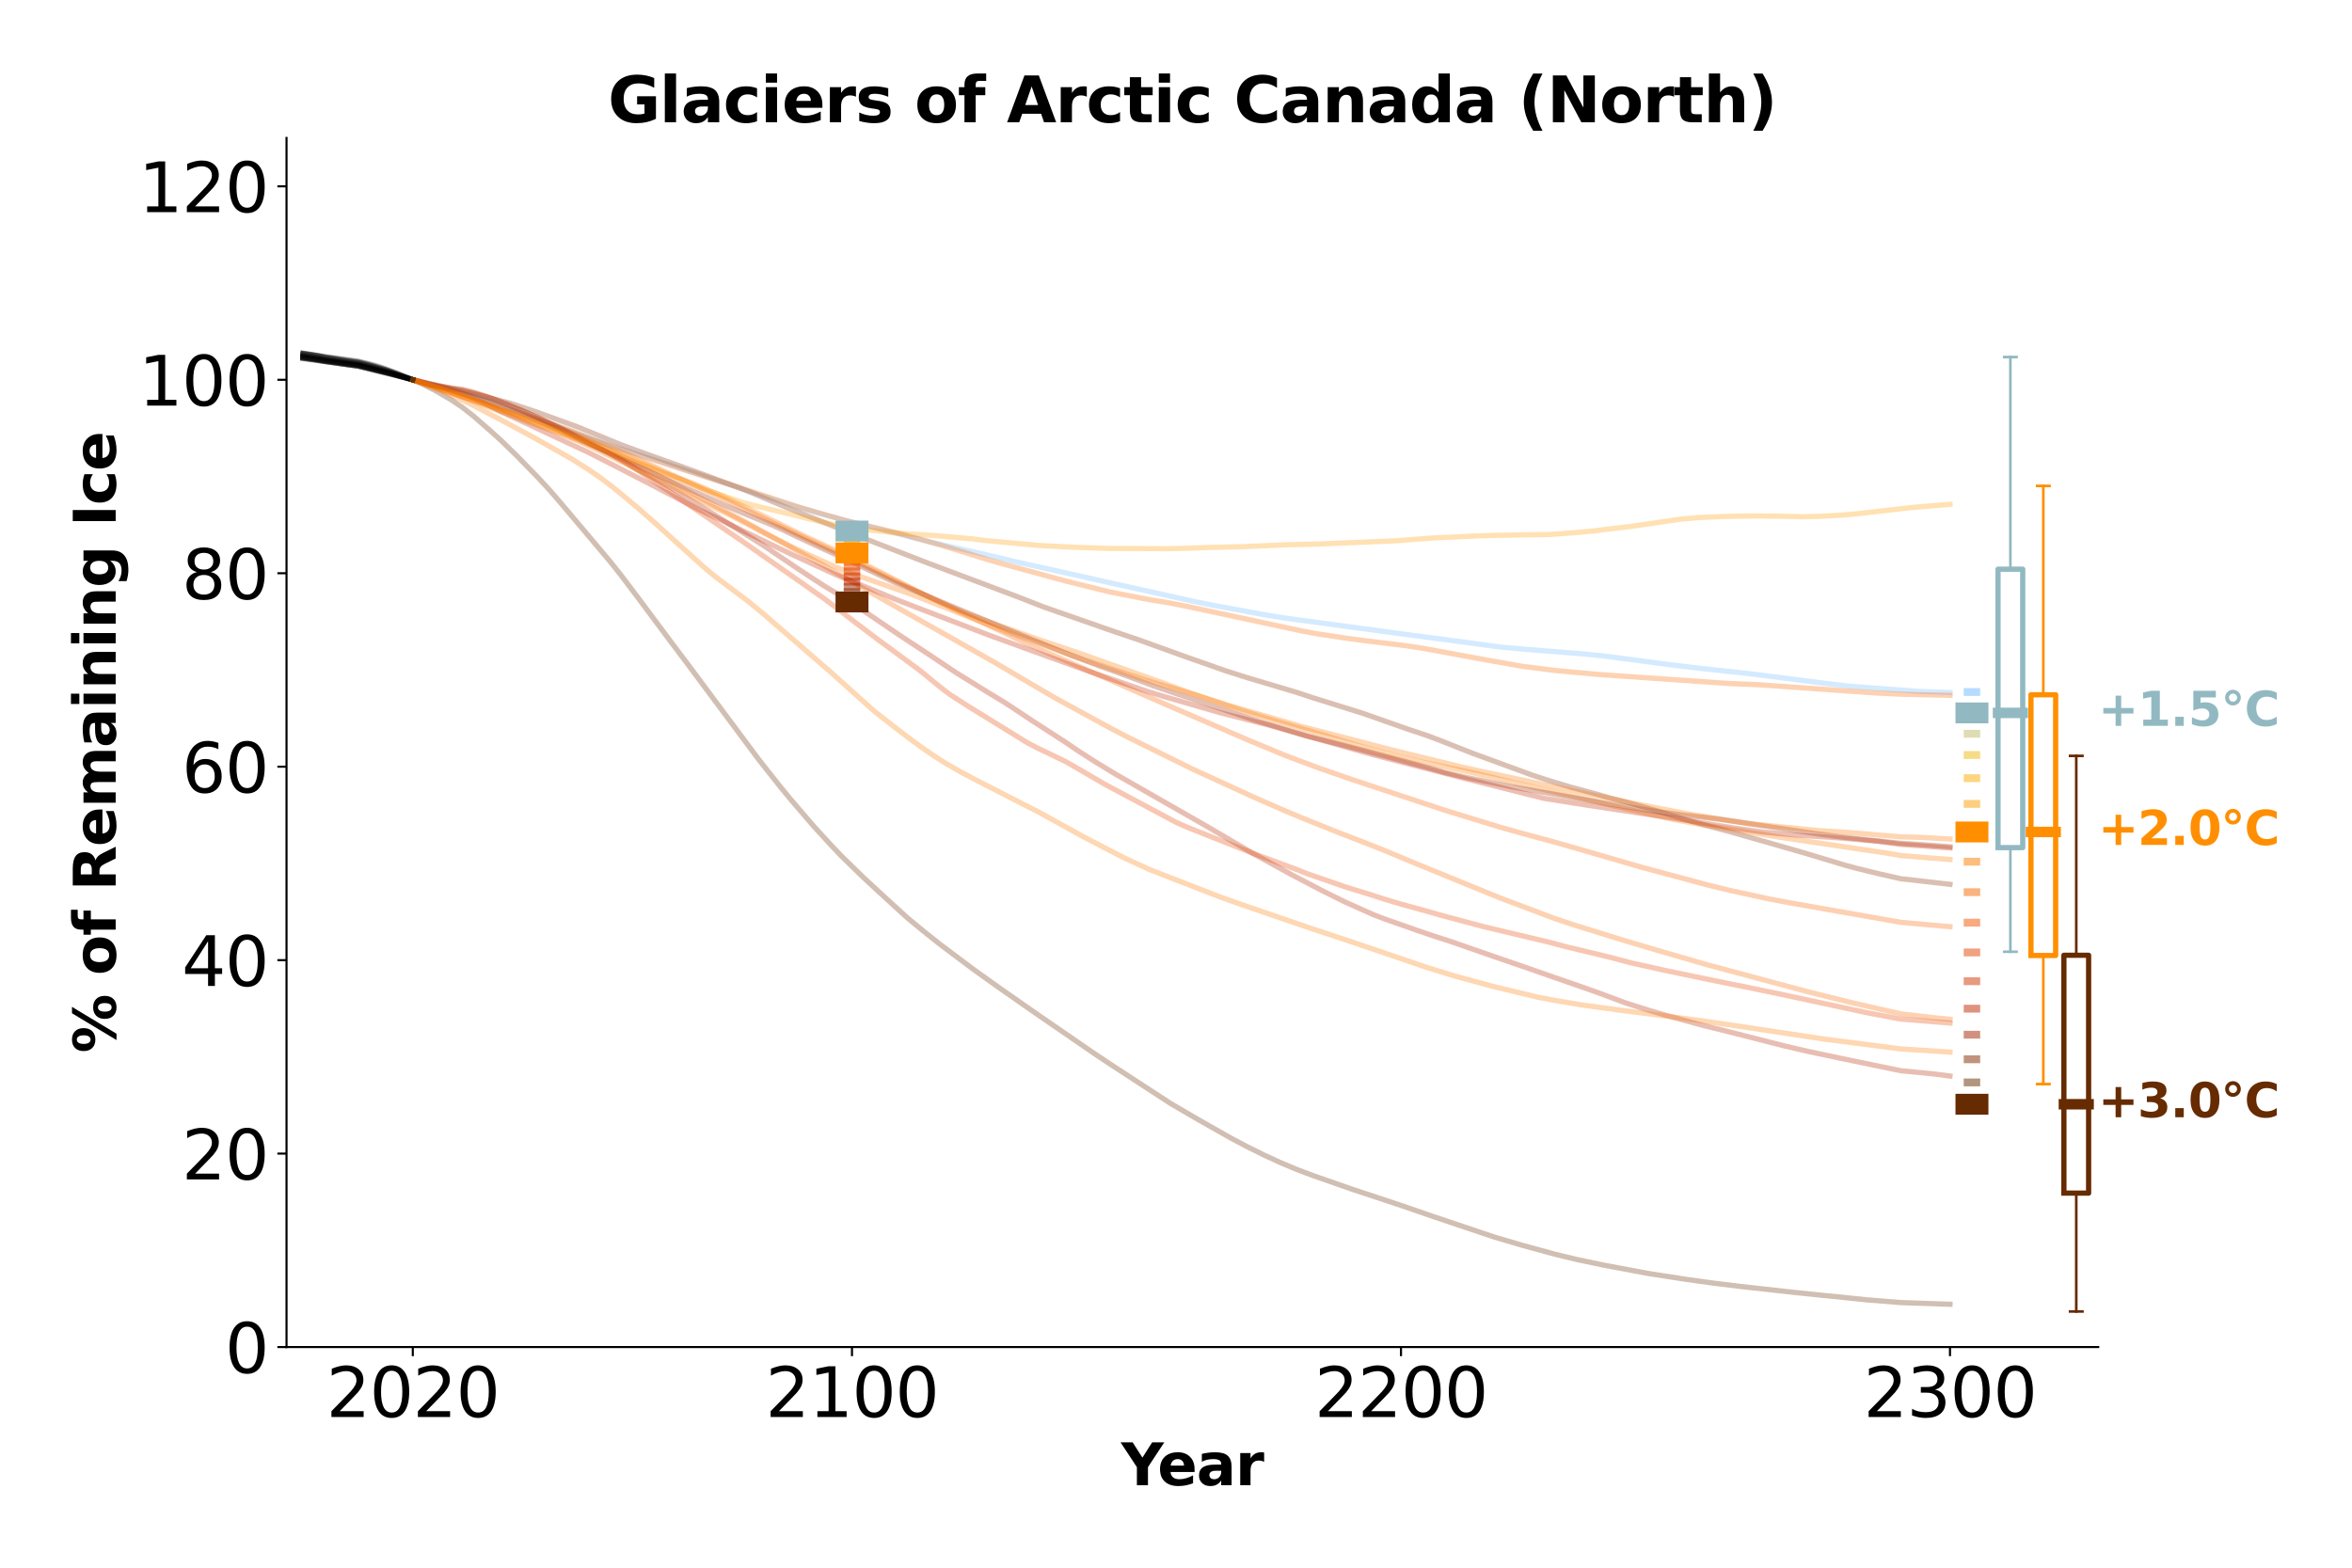 <?xml version="1.0" encoding="utf-8" standalone="no"?>
<!DOCTYPE svg PUBLIC "-//W3C//DTD SVG 1.1//EN"
  "http://www.w3.org/Graphics/SVG/1.1/DTD/svg11.dtd">
<svg xmlns:xlink="http://www.w3.org/1999/xlink" width="900pt" height="600pt" viewBox="0 0 900 600" xmlns="http://www.w3.org/2000/svg" version="1.1">
 <defs>
  <style type="text/css">*{stroke-linejoin: round; stroke-linecap: butt}</style>
 </defs>
 <g id="figure_1">
  <g id="patch_1">
   <path d="M 0 600 
L 900 600 
L 900 0 
L 0 0 
z
" style="fill: #ffffff"/>
  </g>
  <g id="axes_1">
   <g id="patch_2">
    <path d="M 109.64 515.56 
L 802.89 515.56 
L 802.89 52.8 
L 109.64 52.8 
z
" style="fill: #ffffff"/>
   </g>
   <g id="matplotlib.axis_1">
    <g id="xtick_1">
     <g id="line2d_1">
      <defs>
       <path id="m29d3c91058" d="M 0 0 
L 0 3.5 
" style="stroke: #000000; stroke-width: 0.8"/>
      </defs>
      <g>
       <use xlink:href="#m29d3c91058" x="157.957" y="515.56" style="stroke: #000000; stroke-width: 0.8"/>
      </g>
     </g>
     <g id="text_1">
      <!-- 2020 -->
      <g transform="translate(124.872 542.316) scale(0.26 -0.26)">
       <defs>
        <path id="DejaVuSans-32" d="M 1228 531 
L 3431 531 
L 3431 0 
L 469 0 
L 469 531 
Q 828 903 1448 1529 
Q 2069 2156 2228 2338 
Q 2531 2678 2651 2914 
Q 2772 3150 2772 3378 
Q 2772 3750 2511 3984 
Q 2250 4219 1831 4219 
Q 1534 4219 1204 4116 
Q 875 4013 500 3803 
L 500 4441 
Q 881 4594 1212 4672 
Q 1544 4750 1819 4750 
Q 2544 4750 2975 4387 
Q 3406 4025 3406 3419 
Q 3406 3131 3298 2873 
Q 3191 2616 2906 2266 
Q 2828 2175 2409 1742 
Q 1991 1309 1228 531 
z
" transform="scale(0.016)"/>
        <path id="DejaVuSans-30" d="M 2034 4250 
Q 1547 4250 1301 3770 
Q 1056 3291 1056 2328 
Q 1056 1369 1301 889 
Q 1547 409 2034 409 
Q 2525 409 2770 889 
Q 3016 1369 3016 2328 
Q 3016 3291 2770 3770 
Q 2525 4250 2034 4250 
z
M 2034 4750 
Q 2819 4750 3233 4129 
Q 3647 3509 3647 2328 
Q 3647 1150 3233 529 
Q 2819 -91 2034 -91 
Q 1250 -91 836 529 
Q 422 1150 422 2328 
Q 422 3509 836 4129 
Q 1250 4750 2034 4750 
z
" transform="scale(0.016)"/>
       </defs>
       <use xlink:href="#DejaVuSans-32"/>
       <use xlink:href="#DejaVuSans-30" x="63.623"/>
       <use xlink:href="#DejaVuSans-32" x="127.246"/>
       <use xlink:href="#DejaVuSans-30" x="190.869"/>
      </g>
     </g>
    </g>
    <g id="xtick_2">
     <g id="line2d_2">
      <g>
       <use xlink:href="#m29d3c91058" x="326.018" y="515.56" style="stroke: #000000; stroke-width: 0.8"/>
      </g>
     </g>
     <g id="text_2">
      <!-- 2100 -->
      <g transform="translate(292.933 542.316) scale(0.26 -0.26)">
       <defs>
        <path id="DejaVuSans-31" d="M 794 531 
L 1825 531 
L 1825 4091 
L 703 3866 
L 703 4441 
L 1819 4666 
L 2450 4666 
L 2450 531 
L 3481 531 
L 3481 0 
L 794 0 
L 794 531 
z
" transform="scale(0.016)"/>
       </defs>
       <use xlink:href="#DejaVuSans-32"/>
       <use xlink:href="#DejaVuSans-31" x="63.623"/>
       <use xlink:href="#DejaVuSans-30" x="127.246"/>
       <use xlink:href="#DejaVuSans-30" x="190.869"/>
      </g>
     </g>
    </g>
    <g id="xtick_3">
     <g id="line2d_3">
      <g>
       <use xlink:href="#m29d3c91058" x="536.094" y="515.56" style="stroke: #000000; stroke-width: 0.8"/>
      </g>
     </g>
     <g id="text_3">
      <!-- 2200 -->
      <g transform="translate(503.009 542.316) scale(0.26 -0.26)">
       <use xlink:href="#DejaVuSans-32"/>
       <use xlink:href="#DejaVuSans-32" x="63.623"/>
       <use xlink:href="#DejaVuSans-30" x="127.246"/>
       <use xlink:href="#DejaVuSans-30" x="190.869"/>
      </g>
     </g>
    </g>
    <g id="xtick_4">
     <g id="line2d_4">
      <g>
       <use xlink:href="#m29d3c91058" x="746.17" y="515.56" style="stroke: #000000; stroke-width: 0.8"/>
      </g>
     </g>
     <g id="text_4">
      <!-- 2300 -->
      <g transform="translate(713.085 542.316) scale(0.26 -0.26)">
       <defs>
        <path id="DejaVuSans-33" d="M 2597 2516 
Q 3050 2419 3304 2112 
Q 3559 1806 3559 1356 
Q 3559 666 3084 287 
Q 2609 -91 1734 -91 
Q 1441 -91 1130 -33 
Q 819 25 488 141 
L 488 750 
Q 750 597 1062 519 
Q 1375 441 1716 441 
Q 2309 441 2620 675 
Q 2931 909 2931 1356 
Q 2931 1769 2642 2001 
Q 2353 2234 1838 2234 
L 1294 2234 
L 1294 2753 
L 1863 2753 
Q 2328 2753 2575 2939 
Q 2822 3125 2822 3475 
Q 2822 3834 2567 4026 
Q 2313 4219 1838 4219 
Q 1578 4219 1281 4162 
Q 984 4106 628 3988 
L 628 4550 
Q 988 4650 1302 4700 
Q 1616 4750 1894 4750 
Q 2613 4750 3031 4423 
Q 3450 4097 3450 3541 
Q 3450 3153 3228 2886 
Q 3006 2619 2597 2516 
z
" transform="scale(0.016)"/>
       </defs>
       <use xlink:href="#DejaVuSans-32"/>
       <use xlink:href="#DejaVuSans-33" x="63.623"/>
       <use xlink:href="#DejaVuSans-30" x="127.246"/>
       <use xlink:href="#DejaVuSans-30" x="190.869"/>
      </g>
     </g>
    </g>
    <g id="text_5">
     <!-- Year -->
     <g transform="translate(428.995 568.44) scale(0.22 -0.22)">
      <defs>
       <path id="DejaVuSans-Bold-59" d="M -63 4666 
L 1253 4666 
L 2316 3003 
L 3378 4666 
L 4697 4666 
L 2919 1966 
L 2919 0 
L 1716 0 
L 1716 1966 
L -63 4666 
z
" transform="scale(0.016)"/>
       <path id="DejaVuSans-Bold-65" d="M 4031 1759 
L 4031 1441 
L 1416 1441 
Q 1456 1047 1700 850 
Q 1944 653 2381 653 
Q 2734 653 3104 758 
Q 3475 863 3866 1075 
L 3866 213 
Q 3469 63 3072 -14 
Q 2675 -91 2278 -91 
Q 1328 -91 801 392 
Q 275 875 275 1747 
Q 275 2603 792 3093 
Q 1309 3584 2216 3584 
Q 3041 3584 3536 3087 
Q 4031 2591 4031 1759 
z
M 2881 2131 
Q 2881 2450 2695 2645 
Q 2509 2841 2209 2841 
Q 1884 2841 1681 2658 
Q 1478 2475 1428 2131 
L 2881 2131 
z
" transform="scale(0.016)"/>
       <path id="DejaVuSans-Bold-61" d="M 2106 1575 
Q 1756 1575 1579 1456 
Q 1403 1338 1403 1106 
Q 1403 894 1545 773 
Q 1688 653 1941 653 
Q 2256 653 2472 879 
Q 2688 1106 2688 1447 
L 2688 1575 
L 2106 1575 
z
M 3816 1997 
L 3816 0 
L 2688 0 
L 2688 519 
Q 2463 200 2181 54 
Q 1900 -91 1497 -91 
Q 953 -91 614 226 
Q 275 544 275 1050 
Q 275 1666 698 1953 
Q 1122 2241 2028 2241 
L 2688 2241 
L 2688 2328 
Q 2688 2594 2478 2717 
Q 2269 2841 1825 2841 
Q 1466 2841 1156 2769 
Q 847 2697 581 2553 
L 581 3406 
Q 941 3494 1303 3539 
Q 1666 3584 2028 3584 
Q 2975 3584 3395 3211 
Q 3816 2838 3816 1997 
z
" transform="scale(0.016)"/>
       <path id="DejaVuSans-Bold-72" d="M 3138 2547 
Q 2991 2616 2845 2648 
Q 2700 2681 2553 2681 
Q 2122 2681 1889 2404 
Q 1656 2128 1656 1613 
L 1656 0 
L 538 0 
L 538 3500 
L 1656 3500 
L 1656 2925 
Q 1872 3269 2151 3426 
Q 2431 3584 2822 3584 
Q 2878 3584 2943 3579 
Q 3009 3575 3134 3559 
L 3138 2547 
z
" transform="scale(0.016)"/>
      </defs>
      <use xlink:href="#DejaVuSans-Bold-59"/>
      <use xlink:href="#DejaVuSans-Bold-65" x="63.287"/>
      <use xlink:href="#DejaVuSans-Bold-61" x="131.109"/>
      <use xlink:href="#DejaVuSans-Bold-72" x="198.59"/>
     </g>
    </g>
   </g>
   <g id="matplotlib.axis_2">
    <g id="ytick_1">
     <g id="line2d_5">
      <defs>
       <path id="m8625d0f2b6" d="M 0 0 
L -3.5 0 
" style="stroke: #000000; stroke-width: 0.8"/>
      </defs>
      <g>
       <use xlink:href="#m8625d0f2b6" x="109.64" y="515.56" style="stroke: #000000; stroke-width: 0.8"/>
      </g>
     </g>
     <g id="text_6">
      <!-- 0 -->
      <g transform="translate(86.097 525.438) scale(0.26 -0.26)">
       <use xlink:href="#DejaVuSans-30"/>
      </g>
     </g>
    </g>
    <g id="ytick_2">
     <g id="line2d_6">
      <g>
       <use xlink:href="#m8625d0f2b6" x="109.64" y="441.518" style="stroke: #000000; stroke-width: 0.8"/>
      </g>
     </g>
     <g id="text_7">
      <!-- 20 -->
      <g transform="translate(69.555 451.396) scale(0.26 -0.26)">
       <use xlink:href="#DejaVuSans-32"/>
       <use xlink:href="#DejaVuSans-30" x="63.623"/>
      </g>
     </g>
    </g>
    <g id="ytick_3">
     <g id="line2d_7">
      <g>
       <use xlink:href="#m8625d0f2b6" x="109.64" y="367.477" style="stroke: #000000; stroke-width: 0.8"/>
      </g>
     </g>
     <g id="text_8">
      <!-- 40 -->
      <g transform="translate(69.555 377.355) scale(0.26 -0.26)">
       <defs>
        <path id="DejaVuSans-34" d="M 2419 4116 
L 825 1625 
L 2419 1625 
L 2419 4116 
z
M 2253 4666 
L 3047 4666 
L 3047 1625 
L 3713 1625 
L 3713 1100 
L 3047 1100 
L 3047 0 
L 2419 0 
L 2419 1100 
L 313 1100 
L 313 1709 
L 2253 4666 
z
" transform="scale(0.016)"/>
       </defs>
       <use xlink:href="#DejaVuSans-34"/>
       <use xlink:href="#DejaVuSans-30" x="63.623"/>
      </g>
     </g>
    </g>
    <g id="ytick_4">
     <g id="line2d_8">
      <g>
       <use xlink:href="#m8625d0f2b6" x="109.64" y="293.435" style="stroke: #000000; stroke-width: 0.8"/>
      </g>
     </g>
     <g id="text_9">
      <!-- 60 -->
      <g transform="translate(69.555 303.313) scale(0.26 -0.26)">
       <defs>
        <path id="DejaVuSans-36" d="M 2113 2584 
Q 1688 2584 1439 2293 
Q 1191 2003 1191 1497 
Q 1191 994 1439 701 
Q 1688 409 2113 409 
Q 2538 409 2786 701 
Q 3034 994 3034 1497 
Q 3034 2003 2786 2293 
Q 2538 2584 2113 2584 
z
M 3366 4563 
L 3366 3988 
Q 3128 4100 2886 4159 
Q 2644 4219 2406 4219 
Q 1781 4219 1451 3797 
Q 1122 3375 1075 2522 
Q 1259 2794 1537 2939 
Q 1816 3084 2150 3084 
Q 2853 3084 3261 2657 
Q 3669 2231 3669 1497 
Q 3669 778 3244 343 
Q 2819 -91 2113 -91 
Q 1303 -91 875 529 
Q 447 1150 447 2328 
Q 447 3434 972 4092 
Q 1497 4750 2381 4750 
Q 2619 4750 2861 4703 
Q 3103 4656 3366 4563 
z
" transform="scale(0.016)"/>
       </defs>
       <use xlink:href="#DejaVuSans-36"/>
       <use xlink:href="#DejaVuSans-30" x="63.623"/>
      </g>
     </g>
    </g>
    <g id="ytick_5">
     <g id="line2d_9">
      <g>
       <use xlink:href="#m8625d0f2b6" x="109.64" y="219.394" style="stroke: #000000; stroke-width: 0.8"/>
      </g>
     </g>
     <g id="text_10">
      <!-- 80 -->
      <g transform="translate(69.555 229.272) scale(0.26 -0.26)">
       <defs>
        <path id="DejaVuSans-38" d="M 2034 2216 
Q 1584 2216 1326 1975 
Q 1069 1734 1069 1313 
Q 1069 891 1326 650 
Q 1584 409 2034 409 
Q 2484 409 2743 651 
Q 3003 894 3003 1313 
Q 3003 1734 2745 1975 
Q 2488 2216 2034 2216 
z
M 1403 2484 
Q 997 2584 770 2862 
Q 544 3141 544 3541 
Q 544 4100 942 4425 
Q 1341 4750 2034 4750 
Q 2731 4750 3128 4425 
Q 3525 4100 3525 3541 
Q 3525 3141 3298 2862 
Q 3072 2584 2669 2484 
Q 3125 2378 3379 2068 
Q 3634 1759 3634 1313 
Q 3634 634 3220 271 
Q 2806 -91 2034 -91 
Q 1263 -91 848 271 
Q 434 634 434 1313 
Q 434 1759 690 2068 
Q 947 2378 1403 2484 
z
M 1172 3481 
Q 1172 3119 1398 2916 
Q 1625 2713 2034 2713 
Q 2441 2713 2670 2916 
Q 2900 3119 2900 3481 
Q 2900 3844 2670 4047 
Q 2441 4250 2034 4250 
Q 1625 4250 1398 4047 
Q 1172 3844 1172 3481 
z
" transform="scale(0.016)"/>
       </defs>
       <use xlink:href="#DejaVuSans-38"/>
       <use xlink:href="#DejaVuSans-30" x="63.623"/>
      </g>
     </g>
    </g>
    <g id="ytick_6">
     <g id="line2d_10">
      <g>
       <use xlink:href="#m8625d0f2b6" x="109.64" y="145.352" style="stroke: #000000; stroke-width: 0.8"/>
      </g>
     </g>
     <g id="text_11">
      <!-- 100 -->
      <g transform="translate(53.013 155.23) scale(0.26 -0.26)">
       <use xlink:href="#DejaVuSans-31"/>
       <use xlink:href="#DejaVuSans-30" x="63.623"/>
       <use xlink:href="#DejaVuSans-30" x="127.246"/>
      </g>
     </g>
    </g>
    <g id="ytick_7">
     <g id="line2d_11">
      <g>
       <use xlink:href="#m8625d0f2b6" x="109.64" y="71.31" style="stroke: #000000; stroke-width: 0.8"/>
      </g>
     </g>
     <g id="text_12">
      <!-- 120 -->
      <g transform="translate(53.013 81.188) scale(0.26 -0.26)">
       <use xlink:href="#DejaVuSans-31"/>
       <use xlink:href="#DejaVuSans-32" x="63.623"/>
       <use xlink:href="#DejaVuSans-30" x="127.246"/>
      </g>
     </g>
    </g>
    <g id="text_13">
     <!-- % of Remaining Ice -->
     <g transform="translate(44.265 403.001) rotate(-90) scale(0.22 -0.22)">
      <defs>
       <path id="DejaVuSans-Bold-25" d="M 4959 1925 
Q 4738 1925 4616 1733 
Q 4494 1541 4494 1184 
Q 4494 825 4614 633 
Q 4734 441 4959 441 
Q 5184 441 5303 633 
Q 5422 825 5422 1184 
Q 5422 1541 5301 1733 
Q 5181 1925 4959 1925 
z
M 4959 2450 
Q 5541 2450 5875 2112 
Q 6209 1775 6209 1184 
Q 6209 594 5875 251 
Q 5541 -91 4959 -91 
Q 4378 -91 4042 251 
Q 3706 594 3706 1184 
Q 3706 1772 4042 2111 
Q 4378 2450 4959 2450 
z
M 2094 -91 
L 1403 -91 
L 4319 4750 
L 5013 4750 
L 2094 -91 
z
M 1453 4750 
Q 2034 4750 2367 4411 
Q 2700 4072 2700 3481 
Q 2700 2891 2367 2550 
Q 2034 2209 1453 2209 
Q 872 2209 539 2550 
Q 206 2891 206 3481 
Q 206 4072 539 4411 
Q 872 4750 1453 4750 
z
M 1453 4225 
Q 1228 4225 1106 4031 
Q 984 3838 984 3481 
Q 984 3122 1106 2926 
Q 1228 2731 1453 2731 
Q 1678 2731 1798 2926 
Q 1919 3122 1919 3481 
Q 1919 3838 1797 4031 
Q 1675 4225 1453 4225 
z
" transform="scale(0.016)"/>
       <path id="DejaVuSans-Bold-20" transform="scale(0.016)"/>
       <path id="DejaVuSans-Bold-6f" d="M 2203 2784 
Q 1831 2784 1636 2517 
Q 1441 2250 1441 1747 
Q 1441 1244 1636 976 
Q 1831 709 2203 709 
Q 2569 709 2762 976 
Q 2956 1244 2956 1747 
Q 2956 2250 2762 2517 
Q 2569 2784 2203 2784 
z
M 2203 3584 
Q 3106 3584 3614 3096 
Q 4122 2609 4122 1747 
Q 4122 884 3614 396 
Q 3106 -91 2203 -91 
Q 1297 -91 786 396 
Q 275 884 275 1747 
Q 275 2609 786 3096 
Q 1297 3584 2203 3584 
z
" transform="scale(0.016)"/>
       <path id="DejaVuSans-Bold-66" d="M 2841 4863 
L 2841 4128 
L 2222 4128 
Q 1984 4128 1890 4042 
Q 1797 3956 1797 3744 
L 1797 3500 
L 2753 3500 
L 2753 2700 
L 1797 2700 
L 1797 0 
L 678 0 
L 678 2700 
L 122 2700 
L 122 3500 
L 678 3500 
L 678 3744 
Q 678 4316 997 4589 
Q 1316 4863 1984 4863 
L 2841 4863 
z
" transform="scale(0.016)"/>
       <path id="DejaVuSans-Bold-52" d="M 2297 2597 
Q 2675 2597 2839 2737 
Q 3003 2878 3003 3200 
Q 3003 3519 2839 3656 
Q 2675 3794 2297 3794 
L 1791 3794 
L 1791 2597 
L 2297 2597 
z
M 1791 1766 
L 1791 0 
L 588 0 
L 588 4666 
L 2425 4666 
Q 3347 4666 3776 4356 
Q 4206 4047 4206 3378 
Q 4206 2916 3982 2619 
Q 3759 2322 3309 2181 
Q 3556 2125 3751 1926 
Q 3947 1728 4147 1325 
L 4800 0 
L 3519 0 
L 2950 1159 
Q 2778 1509 2601 1637 
Q 2425 1766 2131 1766 
L 1791 1766 
z
" transform="scale(0.016)"/>
       <path id="DejaVuSans-Bold-6d" d="M 3781 2919 
Q 3994 3244 4286 3414 
Q 4578 3584 4928 3584 
Q 5531 3584 5847 3212 
Q 6163 2841 6163 2131 
L 6163 0 
L 5038 0 
L 5038 1825 
Q 5041 1866 5042 1909 
Q 5044 1953 5044 2034 
Q 5044 2406 4934 2573 
Q 4825 2741 4581 2741 
Q 4263 2741 4089 2478 
Q 3916 2216 3909 1719 
L 3909 0 
L 2784 0 
L 2784 1825 
Q 2784 2406 2684 2573 
Q 2584 2741 2328 2741 
Q 2006 2741 1831 2477 
Q 1656 2213 1656 1722 
L 1656 0 
L 531 0 
L 531 3500 
L 1656 3500 
L 1656 2988 
Q 1863 3284 2130 3434 
Q 2397 3584 2719 3584 
Q 3081 3584 3359 3409 
Q 3638 3234 3781 2919 
z
" transform="scale(0.016)"/>
       <path id="DejaVuSans-Bold-69" d="M 538 3500 
L 1656 3500 
L 1656 0 
L 538 0 
L 538 3500 
z
M 538 4863 
L 1656 4863 
L 1656 3950 
L 538 3950 
L 538 4863 
z
" transform="scale(0.016)"/>
       <path id="DejaVuSans-Bold-6e" d="M 4056 2131 
L 4056 0 
L 2931 0 
L 2931 347 
L 2931 1631 
Q 2931 2084 2911 2256 
Q 2891 2428 2841 2509 
Q 2775 2619 2662 2680 
Q 2550 2741 2406 2741 
Q 2056 2741 1856 2470 
Q 1656 2200 1656 1722 
L 1656 0 
L 538 0 
L 538 3500 
L 1656 3500 
L 1656 2988 
Q 1909 3294 2193 3439 
Q 2478 3584 2822 3584 
Q 3428 3584 3742 3212 
Q 4056 2841 4056 2131 
z
" transform="scale(0.016)"/>
       <path id="DejaVuSans-Bold-67" d="M 2919 594 
Q 2688 288 2409 144 
Q 2131 0 1766 0 
Q 1125 0 706 504 
Q 288 1009 288 1791 
Q 288 2575 706 3076 
Q 1125 3578 1766 3578 
Q 2131 3578 2409 3434 
Q 2688 3291 2919 2981 
L 2919 3500 
L 4044 3500 
L 4044 353 
Q 4044 -491 3511 -936 
Q 2978 -1381 1966 -1381 
Q 1638 -1381 1331 -1331 
Q 1025 -1281 716 -1178 
L 716 -306 
Q 1009 -475 1290 -558 
Q 1572 -641 1856 -641 
Q 2406 -641 2662 -400 
Q 2919 -159 2919 353 
L 2919 594 
z
M 2181 2772 
Q 1834 2772 1640 2515 
Q 1447 2259 1447 1791 
Q 1447 1309 1634 1061 
Q 1822 813 2181 813 
Q 2531 813 2725 1069 
Q 2919 1325 2919 1791 
Q 2919 2259 2725 2515 
Q 2531 2772 2181 2772 
z
" transform="scale(0.016)"/>
       <path id="DejaVuSans-Bold-49" d="M 588 4666 
L 1791 4666 
L 1791 0 
L 588 0 
L 588 4666 
z
" transform="scale(0.016)"/>
       <path id="DejaVuSans-Bold-63" d="M 3366 3391 
L 3366 2478 
Q 3138 2634 2908 2709 
Q 2678 2784 2431 2784 
Q 1963 2784 1702 2511 
Q 1441 2238 1441 1747 
Q 1441 1256 1702 982 
Q 1963 709 2431 709 
Q 2694 709 2930 787 
Q 3166 866 3366 1019 
L 3366 103 
Q 3103 6 2833 -42 
Q 2563 -91 2291 -91 
Q 1344 -91 809 395 
Q 275 881 275 1747 
Q 275 2613 809 3098 
Q 1344 3584 2291 3584 
Q 2566 3584 2833 3536 
Q 3100 3488 3366 3391 
z
" transform="scale(0.016)"/>
      </defs>
      <use xlink:href="#DejaVuSans-Bold-25"/>
      <use xlink:href="#DejaVuSans-Bold-20" x="100.195"/>
      <use xlink:href="#DejaVuSans-Bold-6f" x="135.01"/>
      <use xlink:href="#DejaVuSans-Bold-66" x="203.711"/>
      <use xlink:href="#DejaVuSans-Bold-20" x="247.217"/>
      <use xlink:href="#DejaVuSans-Bold-52" x="282.031"/>
      <use xlink:href="#DejaVuSans-Bold-65" x="359.033"/>
      <use xlink:href="#DejaVuSans-Bold-6d" x="426.855"/>
      <use xlink:href="#DejaVuSans-Bold-61" x="531.055"/>
      <use xlink:href="#DejaVuSans-Bold-69" x="598.535"/>
      <use xlink:href="#DejaVuSans-Bold-6e" x="632.812"/>
      <use xlink:href="#DejaVuSans-Bold-69" x="704.004"/>
      <use xlink:href="#DejaVuSans-Bold-6e" x="738.281"/>
      <use xlink:href="#DejaVuSans-Bold-67" x="809.473"/>
      <use xlink:href="#DejaVuSans-Bold-20" x="881.055"/>
      <use xlink:href="#DejaVuSans-Bold-49" x="915.869"/>
      <use xlink:href="#DejaVuSans-Bold-63" x="953.076"/>
      <use xlink:href="#DejaVuSans-Bold-65" x="1012.354"/>
     </g>
    </g>
   </g>
   <g id="line2d_12">
    <path d="M 157.957 145.352 
L 178.965 151.404 
L 195.771 156.86 
L 218.879 164.898 
L 229.383 169.103 
L 239.887 173.737 
L 260.895 183.464 
L 273.499 189.39 
L 281.902 193.467 
L 311.313 207.44 
L 328.119 215.309 
L 368.033 234.561 
L 382.738 241.482 
L 393.242 246.475 
L 399.545 249.266 
L 416.351 256.583 
L 443.66 268.565 
L 477.273 283.105 
L 491.978 289.21 
L 504.582 293.92 
L 517.187 298.305 
L 552.9 310.112 
L 573.907 316.559 
L 582.31 318.905 
L 594.915 322.312 
L 605.419 325.328 
L 628.527 332.027 
L 653.736 338.786 
L 662.139 340.826 
L 676.845 344.024 
L 685.248 345.606 
L 727.263 352.985 
L 744.069 354.501 
L 746.17 354.648 
L 746.17 354.648 
" clip-path="url(#p4e0570c53c)" style="fill: none; stroke: #f66200; stroke-opacity: 0.3; stroke-width: 2; stroke-linecap: square"/>
   </g>
   <g id="line2d_13">
    <path d="M 115.942 136.743 
L 118.043 137.021 
L 120.144 137.309 
L 122.245 137.613 
L 124.345 137.95 
L 126.446 138.235 
L 128.547 138.541 
L 130.648 138.874 
L 132.748 139.179 
L 134.849 139.476 
L 136.95 139.766 
L 139.051 140.275 
L 141.151 140.795 
L 143.252 141.332 
L 145.353 141.911 
L 147.454 142.476 
L 149.554 143.047 
L 151.655 143.62 
L 153.756 144.219 
L 155.857 144.788 
L 157.957 145.352 
" clip-path="url(#p4e0570c53c)" style="fill: none; stroke: #000000; stroke-opacity: 0.3; stroke-width: 2; stroke-linecap: square"/>
   </g>
   <g id="line2d_14">
    <path d="M 157.957 145.352 
L 172.663 148.694 
L 183.167 151.175 
L 191.57 153.359 
L 195.771 154.477 
L 204.174 157.289 
L 220.98 163.37 
L 237.786 170.282 
L 248.29 174.105 
L 258.794 177.837 
L 269.298 181.656 
L 281.902 186.322 
L 288.204 188.818 
L 300.809 194.167 
L 315.514 200.015 
L 321.817 202.634 
L 332.32 206.692 
L 355.429 215.65 
L 389.041 228.276 
L 399.545 232.37 
L 426.854 241.896 
L 435.257 244.723 
L 454.164 251.531 
L 462.567 254.469 
L 468.87 256.7 
L 477.273 259.369 
L 496.179 265.003 
L 502.482 267.088 
L 521.388 272.974 
L 538.195 278.88 
L 546.598 281.701 
L 550.799 283.288 
L 563.404 288.277 
L 586.512 296.737 
L 592.814 298.784 
L 601.217 301.312 
L 609.62 303.564 
L 615.923 305.369 
L 622.225 306.978 
L 632.729 309.962 
L 647.434 314.402 
L 651.635 315.599 
L 662.139 318.354 
L 689.449 326.164 
L 706.255 331.206 
L 710.457 332.341 
L 718.86 334.393 
L 727.263 336.299 
L 746.17 338.46 
L 746.17 338.46 
" clip-path="url(#p4e0570c53c)" style="fill: none; stroke: #822900; stroke-opacity: 0.3; stroke-width: 2; stroke-linecap: square"/>
   </g>
   <g id="line2d_15">
    <path d="M 115.942 137.095 
L 118.043 137.375 
L 120.144 137.657 
L 122.245 137.96 
L 124.345 138.304 
L 126.446 138.586 
L 128.547 138.884 
L 130.648 139.203 
L 132.748 139.503 
L 134.849 139.794 
L 136.95 140.065 
L 139.051 140.563 
L 141.151 141.064 
L 143.252 141.592 
L 145.353 142.118 
L 147.454 142.625 
L 149.554 143.153 
L 151.655 143.691 
L 153.756 144.259 
L 155.857 144.807 
L 157.957 145.352 
" clip-path="url(#p4e0570c53c)" style="fill: none; stroke: #000000; stroke-opacity: 0.3; stroke-width: 2; stroke-linecap: square"/>
   </g>
   <g id="line2d_16">
    <path d="M 157.957 145.352 
L 166.36 147.745 
L 178.965 151.345 
L 197.872 157.419 
L 208.376 161.276 
L 223.081 167.51 
L 233.585 172.474 
L 246.189 178.818 
L 256.693 184.408 
L 265.096 189.088 
L 273.499 193.546 
L 281.902 197.973 
L 288.204 201.395 
L 317.615 217.828 
L 328.119 223.872 
L 349.126 235.782 
L 361.731 242.864 
L 380.638 253.552 
L 391.142 259.744 
L 403.746 267.127 
L 424.754 278.6 
L 431.056 281.884 
L 456.265 294.314 
L 479.373 304.92 
L 491.978 310.436 
L 500.381 313.918 
L 512.985 318.952 
L 523.489 322.992 
L 529.792 325.51 
L 542.396 330.759 
L 573.907 343.637 
L 594.915 351.551 
L 603.318 354.325 
L 622.225 360.184 
L 636.93 364.512 
L 653.736 369.371 
L 691.55 379.512 
L 708.356 383.7 
L 727.263 388.018 
L 739.867 389.495 
L 746.17 390.097 
L 746.17 390.097 
" clip-path="url(#p4e0570c53c)" style="fill: none; stroke: #f76800; stroke-opacity: 0.3; stroke-width: 2; stroke-linecap: square"/>
   </g>
   <g id="line2d_17">
    <path d="M 115.942 135.854 
L 118.043 136.189 
L 120.144 136.552 
L 122.245 136.938 
L 124.345 137.334 
L 126.446 137.653 
L 128.547 137.949 
L 130.648 138.258 
L 132.748 138.554 
L 134.849 138.843 
L 136.95 139.109 
L 139.051 139.609 
L 141.151 140.163 
L 143.252 140.735 
L 145.353 141.322 
L 147.454 141.972 
L 149.554 142.644 
L 151.655 143.337 
L 153.756 144.056 
L 155.857 144.721 
L 157.957 145.352 
" clip-path="url(#p4e0570c53c)" style="fill: none; stroke: #000000; stroke-opacity: 0.3; stroke-width: 2; stroke-linecap: square"/>
   </g>
   <g id="line2d_18">
    <path d="M 157.957 145.352 
L 162.159 147.268 
L 166.36 149.38 
L 172.663 153.032 
L 176.864 155.852 
L 181.066 159.146 
L 187.368 164.641 
L 191.57 168.431 
L 197.872 174.548 
L 206.275 183.195 
L 210.476 187.747 
L 214.678 192.622 
L 233.585 215.045 
L 237.786 220.34 
L 244.088 228.691 
L 256.693 245.608 
L 262.995 253.972 
L 290.305 290.648 
L 298.708 301.283 
L 302.91 306.364 
L 311.313 316.158 
L 317.615 323.041 
L 321.817 327.484 
L 330.22 335.674 
L 336.522 341.525 
L 347.026 351.124 
L 353.328 356.345 
L 359.63 361.352 
L 372.235 370.822 
L 382.738 378.328 
L 393.242 385.659 
L 399.545 390.024 
L 418.451 403.024 
L 424.754 407.229 
L 447.862 422.29 
L 458.366 428.427 
L 470.97 435.564 
L 477.273 438.889 
L 483.575 442.024 
L 489.877 444.919 
L 496.179 447.576 
L 502.482 449.946 
L 517.187 455.076 
L 536.094 461.345 
L 548.698 465.695 
L 571.807 473.457 
L 582.31 476.553 
L 594.915 479.999 
L 603.318 482.037 
L 613.822 484.236 
L 630.628 487.387 
L 645.333 489.665 
L 655.837 491.115 
L 666.341 492.399 
L 687.348 494.731 
L 714.658 497.514 
L 727.263 498.532 
L 746.17 499.186 
L 746.17 499.186 
" clip-path="url(#p4e0570c53c)" style="fill: none; stroke: #662b00; stroke-opacity: 0.3; stroke-width: 2; stroke-linecap: square"/>
   </g>
   <g id="line2d_19">
    <path d="M 115.942 135.214 
L 118.043 135.496 
L 120.144 135.8 
L 122.245 136.126 
L 124.345 136.485 
L 126.446 136.771 
L 128.547 137.047 
L 130.648 137.346 
L 132.748 137.649 
L 134.849 137.934 
L 136.95 138.214 
L 139.051 138.715 
L 141.151 139.216 
L 143.252 139.78 
L 145.353 140.409 
L 147.454 141.118 
L 149.554 141.92 
L 151.655 142.711 
L 153.756 143.566 
L 155.857 144.447 
L 157.957 145.352 
" clip-path="url(#p4e0570c53c)" style="fill: none; stroke: #000000; stroke-opacity: 0.3; stroke-width: 2; stroke-linecap: square"/>
   </g>
   <g id="line2d_20">
    <path d="M 157.957 145.352 
L 164.26 147.073 
L 172.663 149.269 
L 178.965 151.153 
L 185.267 153.36 
L 199.973 158.855 
L 206.275 161.23 
L 210.476 163.051 
L 225.182 169.742 
L 233.585 173.912 
L 239.887 177.35 
L 252.492 184.44 
L 258.794 187.928 
L 275.6 198.36 
L 292.406 208.957 
L 305.01 217.468 
L 311.313 221.614 
L 315.514 224.331 
L 321.817 228.106 
L 328.119 232.184 
L 344.925 243.581 
L 355.429 250.477 
L 365.932 257.504 
L 378.537 265.307 
L 384.839 269.116 
L 395.343 276.074 
L 407.948 284.234 
L 412.149 287.105 
L 418.451 291.166 
L 422.653 293.727 
L 426.854 296.286 
L 462.567 316.709 
L 479.373 326.586 
L 494.079 334.68 
L 506.683 341.267 
L 515.086 345.405 
L 525.59 350.09 
L 529.792 351.706 
L 542.396 356.119 
L 548.698 358.267 
L 555.001 360.289 
L 561.303 362.486 
L 571.807 366.143 
L 584.411 370.469 
L 594.915 374.136 
L 605.419 377.775 
L 611.721 380.005 
L 622.225 383.912 
L 630.628 386.572 
L 636.93 388.439 
L 651.635 392.449 
L 660.038 394.508 
L 668.442 396.642 
L 683.147 400.391 
L 691.55 402.341 
L 704.154 405.011 
L 725.162 409.347 
L 727.263 409.78 
L 739.867 411.017 
L 746.17 411.832 
L 746.17 411.832 
" clip-path="url(#p4e0570c53c)" style="fill: none; stroke: #b32700; stroke-opacity: 0.3; stroke-width: 2; stroke-linecap: square"/>
   </g>
   <g id="line2d_21">
    <path d="M 115.942 137.076 
L 118.043 137.368 
L 120.144 137.662 
L 122.245 137.976 
L 124.345 138.342 
L 126.446 138.638 
L 128.547 138.921 
L 130.648 139.225 
L 132.748 139.506 
L 134.849 139.778 
L 136.95 140.032 
L 139.051 140.522 
L 141.151 140.996 
L 143.252 141.479 
L 145.353 141.934 
L 147.454 142.42 
L 149.554 142.931 
L 151.655 143.529 
L 153.756 144.143 
L 155.857 144.742 
L 157.957 145.352 
" clip-path="url(#p4e0570c53c)" style="fill: none; stroke: #000000; stroke-opacity: 0.3; stroke-width: 2; stroke-linecap: square"/>
   </g>
   <g id="line2d_22">
    <path d="M 157.957 145.352 
L 178.965 150.683 
L 189.469 154.049 
L 193.67 155.678 
L 197.872 157.377 
L 220.98 166.088 
L 227.282 168.275 
L 233.585 170.475 
L 248.29 175.15 
L 284.003 187.109 
L 290.305 189.329 
L 305.01 193.975 
L 313.413 196.474 
L 330.22 200.88 
L 347.026 205.204 
L 357.529 207.83 
L 378.537 212.593 
L 389.041 215.091 
L 403.746 218.354 
L 428.955 224.005 
L 435.257 225.367 
L 456.265 230.066 
L 464.668 231.756 
L 483.575 235.228 
L 491.978 236.601 
L 533.993 242.286 
L 557.101 245.345 
L 573.907 247.632 
L 584.411 248.57 
L 605.419 250.228 
L 613.822 251.092 
L 620.124 251.9 
L 639.031 254.414 
L 649.535 255.667 
L 670.542 257.969 
L 697.852 261.481 
L 708.356 262.7 
L 733.565 264.576 
L 741.968 264.888 
L 746.17 265.046 
L 746.17 265.046 
" clip-path="url(#p4e0570c53c)" style="fill: none; stroke: #70b8ff; stroke-opacity: 0.3; stroke-width: 2; stroke-linecap: square"/>
   </g>
   <g id="line2d_23">
    <path d="M 115.942 137.01 
L 118.043 137.294 
L 120.144 137.586 
L 122.245 137.914 
L 124.345 138.269 
L 126.446 138.57 
L 128.547 138.87 
L 130.648 139.183 
L 132.748 139.481 
L 134.849 139.781 
L 136.95 140.069 
L 139.051 140.574 
L 141.151 141.095 
L 143.252 141.604 
L 145.353 142.124 
L 147.454 142.656 
L 149.554 143.196 
L 151.655 143.728 
L 153.756 144.253 
L 155.857 144.792 
L 157.957 145.352 
" clip-path="url(#p4e0570c53c)" style="fill: none; stroke: #000000; stroke-opacity: 0.3; stroke-width: 2; stroke-linecap: square"/>
   </g>
   <g id="line2d_24">
    <path d="M 157.957 145.352 
L 162.159 146.717 
L 172.663 150.432 
L 178.965 152.752 
L 187.368 155.939 
L 204.174 162.276 
L 214.678 165.956 
L 229.383 171.693 
L 254.592 181.217 
L 265.096 184.949 
L 275.6 189.479 
L 294.507 198.596 
L 307.111 204.828 
L 326.018 213.527 
L 332.32 216.671 
L 336.522 218.765 
L 342.824 222.024 
L 349.126 225.283 
L 357.529 229.435 
L 365.932 233.255 
L 370.134 234.972 
L 378.537 238.079 
L 397.444 244.747 
L 414.25 250.43 
L 441.56 260.134 
L 445.761 261.625 
L 454.164 264.809 
L 477.273 272.597 
L 487.776 275.87 
L 506.683 281.367 
L 519.288 285.23 
L 531.892 288.738 
L 542.396 291.278 
L 550.799 293.075 
L 561.303 295.255 
L 571.807 297.684 
L 580.21 299.797 
L 607.52 306.014 
L 618.023 308.569 
L 641.132 313.798 
L 649.535 315.313 
L 664.24 317.689 
L 681.046 320.442 
L 712.557 325.114 
L 723.061 326.677 
L 727.263 327.413 
L 735.666 328.131 
L 746.17 328.951 
L 746.17 328.951 
" clip-path="url(#p4e0570c53c)" style="fill: none; stroke: #fb7800; stroke-opacity: 0.3; stroke-width: 2; stroke-linecap: square"/>
   </g>
   <g id="line2d_25">
    <path d="M 115.942 136.629 
L 118.043 136.899 
L 120.144 137.169 
L 122.245 137.479 
L 124.345 137.834 
L 126.446 138.137 
L 128.547 138.434 
L 130.648 138.763 
L 132.748 139.065 
L 134.849 139.352 
L 136.95 139.621 
L 139.051 140.11 
L 141.151 140.597 
L 143.252 141.109 
L 145.353 141.637 
L 147.454 142.179 
L 149.554 142.778 
L 151.655 143.405 
L 153.756 144.039 
L 155.857 144.688 
L 157.957 145.352 
" clip-path="url(#p4e0570c53c)" style="fill: none; stroke: #000000; stroke-opacity: 0.3; stroke-width: 2; stroke-linecap: square"/>
   </g>
   <g id="line2d_26">
    <path d="M 157.957 145.352 
L 170.562 150.306 
L 178.965 154.093 
L 191.57 160.639 
L 204.174 167.417 
L 218.879 175.709 
L 225.182 179.705 
L 229.383 182.589 
L 233.585 185.738 
L 237.786 189.135 
L 244.088 194.414 
L 250.391 199.945 
L 269.298 217.022 
L 273.499 220.524 
L 279.801 225.285 
L 286.104 229.995 
L 292.406 235.191 
L 317.615 257.017 
L 334.421 272.087 
L 342.824 278.695 
L 349.126 283.469 
L 353.328 286.52 
L 357.529 289.389 
L 361.731 292.049 
L 368.033 295.677 
L 374.335 298.988 
L 391.142 307.597 
L 397.444 310.802 
L 407.948 316.601 
L 414.25 320.093 
L 424.754 325.553 
L 431.056 328.761 
L 439.459 332.617 
L 445.761 335.092 
L 466.769 343.258 
L 475.172 346.237 
L 500.381 354.887 
L 519.288 361.18 
L 546.598 370.468 
L 557.101 373.676 
L 571.807 377.663 
L 588.613 381.694 
L 594.915 382.88 
L 605.419 384.643 
L 620.124 386.651 
L 649.535 390.45 
L 666.341 392.898 
L 697.852 397.664 
L 727.263 401.45 
L 741.968 402.399 
L 746.17 402.667 
L 746.17 402.667 
" clip-path="url(#p4e0570c53c)" style="fill: none; stroke: #fb7900; stroke-opacity: 0.3; stroke-width: 2; stroke-linecap: square"/>
   </g>
   <g id="line2d_27">
    <path d="M 115.942 135.467 
L 118.043 135.707 
L 120.144 135.968 
L 122.245 136.277 
L 124.345 136.64 
L 126.446 136.938 
L 128.547 137.243 
L 130.648 137.561 
L 132.748 137.866 
L 134.849 138.163 
L 136.95 138.455 
L 139.051 138.959 
L 141.151 139.508 
L 143.252 140.135 
L 145.353 140.784 
L 147.454 141.437 
L 149.554 142.163 
L 151.655 142.93 
L 153.756 143.739 
L 155.857 144.544 
L 157.957 145.352 
" clip-path="url(#p4e0570c53c)" style="fill: none; stroke: #000000; stroke-opacity: 0.3; stroke-width: 2; stroke-linecap: square"/>
   </g>
   <g id="line2d_28">
    <path d="M 157.957 145.352 
L 168.461 147.751 
L 172.663 148.438 
L 176.864 148.991 
L 181.066 150.034 
L 185.267 151.375 
L 191.57 153.769 
L 199.973 157.233 
L 206.275 160.056 
L 212.577 162.996 
L 216.779 165.057 
L 220.98 167.122 
L 225.182 169.247 
L 229.383 171.339 
L 237.786 175.986 
L 241.988 178.635 
L 260.895 191.353 
L 267.197 195.659 
L 275.6 201.415 
L 284.003 207.111 
L 315.514 229.221 
L 321.817 233.981 
L 326.018 237.276 
L 336.522 245.217 
L 340.723 248.268 
L 344.925 251.386 
L 351.227 256.037 
L 353.328 257.674 
L 357.529 261.164 
L 361.731 264.494 
L 363.832 266.049 
L 370.134 270.086 
L 393.242 284.359 
L 397.444 286.519 
L 403.746 289.524 
L 407.948 291.584 
L 414.25 295.203 
L 422.653 300.107 
L 449.963 314.691 
L 454.164 316.559 
L 479.373 326.566 
L 496.179 332.779 
L 500.381 334.453 
L 515.086 339.543 
L 523.489 342.11 
L 529.792 344.146 
L 536.094 346.032 
L 546.598 348.919 
L 550.799 350.137 
L 567.605 354.632 
L 592.814 360.623 
L 599.117 362.302 
L 615.923 366.349 
L 624.326 368.562 
L 636.93 371.362 
L 643.232 372.684 
L 660.038 376.153 
L 666.341 377.409 
L 681.046 380.443 
L 714.658 387.654 
L 727.263 390.024 
L 739.867 391.057 
L 746.17 391.53 
L 746.17 391.53 
" clip-path="url(#p4e0570c53c)" style="fill: none; stroke: #e34500; stroke-opacity: 0.3; stroke-width: 2; stroke-linecap: square"/>
   </g>
   <g id="line2d_29">
    <path d="M 115.942 137.21 
L 118.043 137.532 
L 120.144 137.821 
L 122.245 138.117 
L 124.345 138.401 
L 126.446 138.684 
L 128.547 138.988 
L 130.648 139.276 
L 132.748 139.584 
L 134.849 139.876 
L 136.95 140.165 
L 139.051 140.675 
L 141.151 141.209 
L 143.252 141.756 
L 145.353 142.254 
L 147.454 142.735 
L 149.554 143.235 
L 151.655 143.765 
L 153.756 144.303 
L 155.857 144.84 
L 157.957 145.352 
" clip-path="url(#p4e0570c53c)" style="fill: none; stroke: #000000; stroke-opacity: 0.3; stroke-width: 2; stroke-linecap: square"/>
   </g>
   <g id="line2d_30">
    <path d="M 157.957 145.352 
L 202.073 160.111 
L 212.577 163.463 
L 216.779 164.772 
L 220.98 166.267 
L 225.182 167.823 
L 239.887 172.728 
L 246.189 174.824 
L 254.592 177.498 
L 275.6 184.315 
L 286.104 187.614 
L 305.01 193.87 
L 323.917 199.361 
L 334.421 201.835 
L 340.723 203.312 
L 344.925 204.373 
L 355.429 207.316 
L 361.731 209.16 
L 378.537 214.36 
L 384.839 216.137 
L 407.948 222.43 
L 424.754 226.583 
L 439.459 229.438 
L 447.862 230.831 
L 454.164 232.079 
L 462.567 233.871 
L 498.28 241.52 
L 504.582 242.68 
L 515.086 244.242 
L 521.388 245.109 
L 531.892 246.385 
L 538.195 247.17 
L 544.497 248.121 
L 561.303 251.229 
L 569.706 252.749 
L 582.31 254.989 
L 594.915 256.602 
L 611.721 258.144 
L 662.139 261.625 
L 672.643 262.059 
L 678.945 262.482 
L 716.759 265.161 
L 725.162 265.601 
L 729.363 265.756 
L 746.17 266.141 
L 746.17 266.141 
" clip-path="url(#p4e0570c53c)" style="fill: none; stroke: #f76800; stroke-opacity: 0.3; stroke-width: 2; stroke-linecap: square"/>
   </g>
   <g id="line2d_31">
    <path d="M 115.942 135.307 
L 118.043 135.642 
L 120.144 136 
L 122.245 136.39 
L 124.345 136.85 
L 126.446 137.193 
L 128.547 137.527 
L 130.648 137.896 
L 132.748 138.231 
L 134.849 138.544 
L 136.95 138.82 
L 139.051 139.302 
L 141.151 139.818 
L 143.252 140.366 
L 145.353 140.977 
L 147.454 141.578 
L 149.554 142.275 
L 151.655 142.991 
L 153.756 143.798 
L 155.857 144.575 
L 157.957 145.352 
" clip-path="url(#p4e0570c53c)" style="fill: none; stroke: #000000; stroke-opacity: 0.3; stroke-width: 2; stroke-linecap: square"/>
   </g>
   <g id="line2d_32">
    <path d="M 157.957 145.352 
L 164.26 147.206 
L 168.461 147.976 
L 172.663 148.739 
L 176.864 149.264 
L 181.066 150.317 
L 187.368 152.214 
L 193.67 154.579 
L 199.973 157.217 
L 206.275 159.996 
L 214.678 164.087 
L 223.081 168.505 
L 229.383 171.598 
L 239.887 176.48 
L 246.189 179.399 
L 254.592 183.343 
L 260.895 186.071 
L 267.197 188.824 
L 277.701 193.595 
L 286.104 197.097 
L 294.507 200.566 
L 298.708 202.4 
L 305.01 205.419 
L 313.413 209.357 
L 323.917 214.108 
L 342.824 223.16 
L 349.126 225.725 
L 365.932 232.755 
L 391.142 243.255 
L 410.048 250.869 
L 420.552 254.819 
L 426.854 257.078 
L 441.56 262.546 
L 449.963 265.429 
L 481.474 276.047 
L 500.381 281.736 
L 510.885 284.415 
L 521.388 287.093 
L 546.598 293.853 
L 552.9 295.677 
L 561.303 297.6 
L 571.807 299.742 
L 578.109 301.08 
L 588.613 302.897 
L 607.52 306.253 
L 615.923 307.679 
L 624.326 309.043 
L 634.829 310.71 
L 643.232 311.856 
L 651.635 312.789 
L 657.938 313.536 
L 666.341 314.743 
L 674.744 316.062 
L 695.751 319.171 
L 704.154 320.276 
L 714.658 321.434 
L 727.263 322.757 
L 737.767 323.435 
L 746.17 324.074 
L 746.17 324.074 
" clip-path="url(#p4e0570c53c)" style="fill: none; stroke: #9d2800; stroke-opacity: 0.3; stroke-width: 2; stroke-linecap: square"/>
   </g>
   <g id="line2d_33">
    <path d="M 115.942 136.691 
L 118.043 137.024 
L 120.144 137.381 
L 122.245 137.77 
L 124.345 138.104 
L 126.446 138.392 
L 128.547 138.667 
L 130.648 138.946 
L 132.748 139.218 
L 134.849 139.489 
L 136.95 139.744 
L 139.051 140.238 
L 141.151 140.752 
L 143.252 141.299 
L 145.353 141.852 
L 147.454 142.408 
L 149.554 142.967 
L 151.655 143.546 
L 153.756 144.139 
L 155.857 144.745 
L 157.957 145.352 
" clip-path="url(#p4e0570c53c)" style="fill: none; stroke: #000000; stroke-opacity: 0.3; stroke-width: 2; stroke-linecap: square"/>
   </g>
   <g id="line2d_34">
    <path d="M 157.957 145.352 
L 164.26 147.164 
L 168.461 148.02 
L 174.763 150.01 
L 178.965 151.568 
L 185.267 154.307 
L 189.469 156.338 
L 191.57 157.45 
L 225.182 173.173 
L 235.685 178.511 
L 250.391 186.117 
L 267.197 194.92 
L 275.6 198.908 
L 286.104 204.05 
L 302.91 212.168 
L 319.716 219.885 
L 336.522 226.831 
L 342.824 229.434 
L 351.227 232.683 
L 378.537 243.127 
L 397.444 249.982 
L 416.351 256.835 
L 439.459 264.781 
L 445.761 266.684 
L 466.769 272.746 
L 485.676 277.566 
L 498.28 281.219 
L 506.683 283.548 
L 525.59 288.906 
L 561.303 298.136 
L 590.713 305.545 
L 607.52 308.198 
L 632.729 312.014 
L 639.031 312.94 
L 664.24 317.022 
L 674.744 318.466 
L 687.348 319.621 
L 695.751 320.145 
L 704.154 320.711 
L 718.86 322.021 
L 727.263 323.167 
L 733.565 323.61 
L 746.17 324.562 
L 746.17 324.562 
" clip-path="url(#p4e0570c53c)" style="fill: none; stroke: #c12a00; stroke-opacity: 0.3; stroke-width: 2; stroke-linecap: square"/>
   </g>
   <g id="line2d_35">
    <path d="M 115.942 136.566 
L 118.043 136.899 
L 120.144 137.256 
L 122.245 137.645 
L 124.345 138.059 
L 126.446 138.312 
L 128.547 138.608 
L 130.648 138.893 
L 132.748 139.163 
L 134.849 139.452 
L 136.95 139.753 
L 139.051 140.267 
L 141.151 140.794 
L 143.252 141.35 
L 145.353 141.909 
L 147.454 142.432 
L 149.554 142.964 
L 151.655 143.552 
L 153.756 144.157 
L 155.857 144.752 
L 157.957 145.352 
" clip-path="url(#p4e0570c53c)" style="fill: none; stroke: #000000; stroke-opacity: 0.3; stroke-width: 2; stroke-linecap: square"/>
   </g>
   <g id="line2d_36">
    <path d="M 157.957 145.352 
L 172.663 150.296 
L 185.267 154.745 
L 189.469 156.192 
L 204.174 161.596 
L 214.678 165.98 
L 220.98 168.636 
L 227.282 171.6 
L 256.693 185.985 
L 265.096 190.29 
L 279.801 197.385 
L 286.104 200.654 
L 292.406 204.044 
L 302.91 209.249 
L 309.212 212.25 
L 319.716 216.986 
L 326.018 219.525 
L 349.126 227.609 
L 386.94 242.516 
L 399.545 247.052 
L 414.25 252.338 
L 428.955 257.205 
L 437.358 259.947 
L 443.66 261.852 
L 456.265 265.53 
L 468.87 269.619 
L 498.28 278.107 
L 523.489 284.641 
L 531.892 286.839 
L 559.202 293.536 
L 567.605 295.379 
L 611.721 304.736 
L 620.124 306.508 
L 645.333 311.401 
L 668.442 315.136 
L 672.643 315.565 
L 678.945 316.18 
L 695.751 317.88 
L 706.255 318.531 
L 727.263 320.276 
L 735.666 320.51 
L 746.17 321.118 
L 746.17 321.118 
" clip-path="url(#p4e0570c53c)" style="fill: none; stroke: #fa7500; stroke-opacity: 0.3; stroke-width: 2; stroke-linecap: square"/>
   </g>
   <g id="line2d_37">
    <path d="M 115.942 135.198 
L 118.043 135.532 
L 120.144 135.89 
L 122.245 136.281 
L 124.345 136.741 
L 126.446 137.084 
L 128.547 137.418 
L 130.648 137.787 
L 132.748 138.122 
L 134.849 138.435 
L 136.95 138.711 
L 139.051 139.194 
L 141.151 139.738 
L 143.252 140.308 
L 145.353 140.942 
L 147.454 141.606 
L 149.554 142.36 
L 151.655 143.126 
L 153.756 143.897 
L 155.857 144.633 
L 157.957 145.352 
" clip-path="url(#p4e0570c53c)" style="fill: none; stroke: #000000; stroke-opacity: 0.3; stroke-width: 2; stroke-linecap: square"/>
   </g>
   <g id="line2d_38">
    <path d="M 157.957 145.352 
L 164.26 147.387 
L 168.461 148.437 
L 176.864 151.056 
L 187.368 154.98 
L 193.67 157.524 
L 218.879 166.979 
L 225.182 169.083 
L 239.887 174.75 
L 248.29 178.306 
L 254.592 181.158 
L 260.895 183.796 
L 265.096 185.611 
L 269.298 187.199 
L 284.003 192.233 
L 288.204 193.401 
L 296.607 195.402 
L 302.91 196.917 
L 315.514 200.06 
L 321.817 201.231 
L 330.22 202.602 
L 344.925 204.173 
L 351.227 204.552 
L 357.529 204.955 
L 372.235 206.253 
L 376.436 206.816 
L 384.839 207.609 
L 393.242 208.356 
L 397.444 208.756 
L 410.048 209.415 
L 424.754 209.907 
L 447.862 209.99 
L 454.164 209.836 
L 462.567 209.53 
L 475.172 209.238 
L 491.978 208.507 
L 504.582 208.217 
L 533.993 206.98 
L 548.698 205.877 
L 555.001 205.603 
L 561.303 205.278 
L 565.504 205.091 
L 573.907 204.864 
L 580.21 204.752 
L 592.814 204.578 
L 603.318 203.812 
L 609.62 203.22 
L 624.326 201.427 
L 643.232 198.688 
L 649.535 198.12 
L 657.938 197.72 
L 664.24 197.551 
L 672.643 197.473 
L 681.046 197.568 
L 689.449 197.756 
L 695.751 197.631 
L 704.154 197.192 
L 710.457 196.654 
L 718.86 195.696 
L 731.464 194.239 
L 746.17 193.017 
L 746.17 193.017 
" clip-path="url(#p4e0570c53c)" style="fill: none; stroke: #fd9b00; stroke-opacity: 0.3; stroke-width: 2; stroke-linecap: square"/>
   </g>
   <g id="line2d_39">
    <path d="M 115.942 135.976 
L 118.043 136.31 
L 120.144 136.667 
L 122.245 137.057 
L 124.345 137.516 
L 126.446 137.858 
L 128.547 138.192 
L 130.648 138.54 
L 132.748 138.794 
L 134.849 139.058 
L 136.95 139.358 
L 139.051 139.842 
L 141.151 140.379 
L 143.252 140.919 
L 145.353 141.478 
L 147.454 142.042 
L 149.554 142.643 
L 151.655 143.281 
L 153.756 143.958 
L 155.857 144.639 
L 157.957 145.352 
" clip-path="url(#p4e0570c53c)" style="fill: none; stroke: #000000; stroke-opacity: 0.3; stroke-width: 2; stroke-linecap: square"/>
   </g>
   <g id="line2d_40">
    <path d="M 764.551 324.41 
L 774.005 324.41 
L 774.005 217.848 
L 764.551 217.848 
L 764.551 324.41 
" clip-path="url(#p4e0570c53c)" style="fill: none; stroke: #92b9c1; stroke-width: 2; stroke-linecap: square"/>
   </g>
   <g id="line2d_41">
    <path d="M 769.278 324.41 
L 769.278 364.258 
" clip-path="url(#p4e0570c53c)" style="fill: none; stroke: #92b9c1; stroke-linecap: square"/>
   </g>
   <g id="line2d_42">
    <path d="M 769.278 217.848 
L 769.278 136.661 
" clip-path="url(#p4e0570c53c)" style="fill: none; stroke: #92b9c1; stroke-linecap: square"/>
   </g>
   <g id="line2d_43">
    <path d="M 766.915 364.258 
L 771.641 364.258 
" clip-path="url(#p4e0570c53c)" style="fill: none; stroke: #92b9c1; stroke-linecap: square"/>
   </g>
   <g id="line2d_44">
    <path d="M 766.915 136.661 
L 771.641 136.661 
" clip-path="url(#p4e0570c53c)" style="fill: none; stroke: #92b9c1; stroke-linecap: square"/>
   </g>
   <g id="line2d_45">
    <path d="M 777.156 365.699 
L 786.609 365.699 
L 786.609 265.912 
L 777.156 265.912 
L 777.156 365.699 
" clip-path="url(#p4e0570c53c)" style="fill: none; stroke: #ff8f00; stroke-width: 2; stroke-linecap: square"/>
   </g>
   <g id="line2d_46">
    <path d="M 781.882 365.699 
L 781.882 414.916 
" clip-path="url(#p4e0570c53c)" style="fill: none; stroke: #ff8f00; stroke-linecap: square"/>
   </g>
   <g id="line2d_47">
    <path d="M 781.882 265.912 
L 781.882 185.973 
" clip-path="url(#p4e0570c53c)" style="fill: none; stroke: #ff8f00; stroke-linecap: square"/>
   </g>
   <g id="line2d_48">
    <path d="M 779.519 414.916 
L 784.246 414.916 
" clip-path="url(#p4e0570c53c)" style="fill: none; stroke: #ff8f00; stroke-linecap: square"/>
   </g>
   <g id="line2d_49">
    <path d="M 779.519 185.973 
L 784.246 185.973 
" clip-path="url(#p4e0570c53c)" style="fill: none; stroke: #ff8f00; stroke-linecap: square"/>
   </g>
   <g id="line2d_50">
    <path d="M 789.76 456.64 
L 799.214 456.64 
L 799.214 365.61 
L 789.76 365.61 
L 789.76 456.64 
" clip-path="url(#p4e0570c53c)" style="fill: none; stroke: #662b00; stroke-width: 2; stroke-linecap: square"/>
   </g>
   <g id="line2d_51">
    <path d="M 794.487 456.64 
L 794.487 501.947 
" clip-path="url(#p4e0570c53c)" style="fill: none; stroke: #662b00; stroke-linecap: square"/>
   </g>
   <g id="line2d_52">
    <path d="M 794.487 365.61 
L 794.487 289.29 
" clip-path="url(#p4e0570c53c)" style="fill: none; stroke: #662b00; stroke-linecap: square"/>
   </g>
   <g id="line2d_53">
    <path d="M 792.124 501.947 
L 796.85 501.947 
" clip-path="url(#p4e0570c53c)" style="fill: none; stroke: #662b00; stroke-linecap: square"/>
   </g>
   <g id="line2d_54">
    <path d="M 792.124 289.29 
L 796.85 289.29 
" clip-path="url(#p4e0570c53c)" style="fill: none; stroke: #662b00; stroke-linecap: square"/>
   </g>
   <g id="line2d_55">
    <path d="M 764.551 272.843 
L 774.005 272.843 
" clip-path="url(#p4e0570c53c)" style="fill: none; stroke: #92b9c1; stroke-width: 4; stroke-linecap: square"/>
   </g>
   <g id="line2d_56">
    <path d="M 777.156 318.42 
L 786.609 318.42 
" clip-path="url(#p4e0570c53c)" style="fill: none; stroke: #ff8f00; stroke-width: 4; stroke-linecap: square"/>
   </g>
   <g id="line2d_57">
    <path d="M 789.76 422.633 
L 799.214 422.633 
" clip-path="url(#p4e0570c53c)" style="fill: none; stroke: #662b00; stroke-width: 4; stroke-linecap: square"/>
   </g>
   <g id="patch_3">
    <path d="M 109.64 515.56 
L 109.64 52.8 
" style="fill: none; stroke: #000000; stroke-width: 0.8; stroke-linejoin: miter; stroke-linecap: square"/>
   </g>
   <g id="patch_4">
    <path d="M 109.64 515.56 
L 802.89 515.56 
" style="fill: none; stroke: #000000; stroke-width: 0.8; stroke-linejoin: miter; stroke-linecap: square"/>
   </g>
   <g id="text_14">
    <!-- +1.5°C -->
    <g style="fill: #92b9c1" transform="translate(802.89 277.81) scale(0.18 -0.18)">
     <defs>
      <path id="DejaVuSans-Bold-2b" d="M 3053 4013 
L 3053 2375 
L 4684 2375 
L 4684 1638 
L 3053 1638 
L 3053 0 
L 2309 0 
L 2309 1638 
L 678 1638 
L 678 2375 
L 2309 2375 
L 2309 4013 
L 3053 4013 
z
" transform="scale(0.016)"/>
      <path id="DejaVuSans-Bold-31" d="M 750 831 
L 1813 831 
L 1813 3847 
L 722 3622 
L 722 4441 
L 1806 4666 
L 2950 4666 
L 2950 831 
L 4013 831 
L 4013 0 
L 750 0 
L 750 831 
z
" transform="scale(0.016)"/>
      <path id="DejaVuSans-Bold-2e" d="M 653 1209 
L 1778 1209 
L 1778 0 
L 653 0 
L 653 1209 
z
" transform="scale(0.016)"/>
      <path id="DejaVuSans-Bold-35" d="M 678 4666 
L 3669 4666 
L 3669 3781 
L 1638 3781 
L 1638 3059 
Q 1775 3097 1914 3117 
Q 2053 3138 2203 3138 
Q 3056 3138 3531 2711 
Q 4006 2284 4006 1522 
Q 4006 766 3489 337 
Q 2972 -91 2053 -91 
Q 1656 -91 1267 -14 
Q 878 63 494 219 
L 494 1166 
Q 875 947 1217 837 
Q 1559 728 1863 728 
Q 2300 728 2551 942 
Q 2803 1156 2803 1522 
Q 2803 1891 2551 2103 
Q 2300 2316 1863 2316 
Q 1603 2316 1309 2248 
Q 1016 2181 678 2041 
L 678 4666 
z
" transform="scale(0.016)"/>
      <path id="DejaVuSans-Bold-b0" d="M 1600 4288 
Q 1375 4288 1219 4131 
Q 1063 3975 1063 3750 
Q 1063 3525 1217 3372 
Q 1372 3219 1600 3219 
Q 1825 3219 1981 3373 
Q 2138 3528 2138 3750 
Q 2138 3975 1980 4131 
Q 1822 4288 1600 4288 
z
M 1600 4794 
Q 1806 4794 1997 4714 
Q 2188 4634 2338 4488 
Q 2484 4338 2561 4150 
Q 2638 3963 2638 3750 
Q 2638 3541 2561 3352 
Q 2484 3163 2344 3022 
Q 2194 2872 2000 2792 
Q 1806 2713 1594 2713 
Q 1153 2713 854 3011 
Q 556 3309 556 3750 
Q 556 4191 857 4492 
Q 1159 4794 1600 4794 
z
" transform="scale(0.016)"/>
      <path id="DejaVuSans-Bold-43" d="M 4288 256 
Q 3956 84 3597 -3 
Q 3238 -91 2847 -91 
Q 1681 -91 1000 561 
Q 319 1213 319 2328 
Q 319 3447 1000 4098 
Q 1681 4750 2847 4750 
Q 3238 4750 3597 4662 
Q 3956 4575 4288 4403 
L 4288 3438 
Q 3953 3666 3628 3772 
Q 3303 3878 2944 3878 
Q 2300 3878 1931 3465 
Q 1563 3053 1563 2328 
Q 1563 1606 1931 1193 
Q 2300 781 2944 781 
Q 3303 781 3628 887 
Q 3953 994 4288 1222 
L 4288 256 
z
" transform="scale(0.016)"/>
     </defs>
     <use xlink:href="#DejaVuSans-Bold-2b"/>
     <use xlink:href="#DejaVuSans-Bold-31" x="83.789"/>
     <use xlink:href="#DejaVuSans-Bold-2e" x="153.369"/>
     <use xlink:href="#DejaVuSans-Bold-35" x="191.357"/>
     <use xlink:href="#DejaVuSans-Bold-b0" x="260.938"/>
     <use xlink:href="#DejaVuSans-Bold-43" x="310.938"/>
    </g>
   </g>
   <g id="text_15">
    <!-- +2.0°C -->
    <g style="fill: #ff8f00" transform="translate(802.89 323.387) scale(0.18 -0.18)">
     <defs>
      <path id="DejaVuSans-Bold-32" d="M 1844 884 
L 3897 884 
L 3897 0 
L 506 0 
L 506 884 
L 2209 2388 
Q 2438 2594 2547 2791 
Q 2656 2988 2656 3200 
Q 2656 3528 2436 3728 
Q 2216 3928 1850 3928 
Q 1569 3928 1234 3808 
Q 900 3688 519 3450 
L 519 4475 
Q 925 4609 1322 4679 
Q 1719 4750 2100 4750 
Q 2938 4750 3402 4381 
Q 3866 4013 3866 3353 
Q 3866 2972 3669 2642 
Q 3472 2313 2841 1759 
L 1844 884 
z
" transform="scale(0.016)"/>
      <path id="DejaVuSans-Bold-30" d="M 2944 2338 
Q 2944 3213 2780 3570 
Q 2616 3928 2228 3928 
Q 1841 3928 1675 3570 
Q 1509 3213 1509 2338 
Q 1509 1453 1675 1090 
Q 1841 728 2228 728 
Q 2613 728 2778 1090 
Q 2944 1453 2944 2338 
z
M 4147 2328 
Q 4147 1169 3647 539 
Q 3147 -91 2228 -91 
Q 1306 -91 806 539 
Q 306 1169 306 2328 
Q 306 3491 806 4120 
Q 1306 4750 2228 4750 
Q 3147 4750 3647 4120 
Q 4147 3491 4147 2328 
z
" transform="scale(0.016)"/>
     </defs>
     <use xlink:href="#DejaVuSans-Bold-2b"/>
     <use xlink:href="#DejaVuSans-Bold-32" x="83.789"/>
     <use xlink:href="#DejaVuSans-Bold-2e" x="153.369"/>
     <use xlink:href="#DejaVuSans-Bold-30" x="191.357"/>
     <use xlink:href="#DejaVuSans-Bold-b0" x="260.938"/>
     <use xlink:href="#DejaVuSans-Bold-43" x="310.938"/>
    </g>
   </g>
   <g id="text_16">
    <!-- +3.0°C -->
    <g style="fill: #662b00" transform="translate(802.89 427.6) scale(0.18 -0.18)">
     <defs>
      <path id="DejaVuSans-Bold-33" d="M 2981 2516 
Q 3453 2394 3698 2092 
Q 3944 1791 3944 1325 
Q 3944 631 3412 270 
Q 2881 -91 1863 -91 
Q 1503 -91 1142 -33 
Q 781 25 428 141 
L 428 1069 
Q 766 900 1098 814 
Q 1431 728 1753 728 
Q 2231 728 2486 893 
Q 2741 1059 2741 1369 
Q 2741 1688 2480 1852 
Q 2219 2016 1709 2016 
L 1228 2016 
L 1228 2791 
L 1734 2791 
Q 2188 2791 2409 2933 
Q 2631 3075 2631 3366 
Q 2631 3634 2415 3781 
Q 2200 3928 1806 3928 
Q 1516 3928 1219 3862 
Q 922 3797 628 3669 
L 628 4550 
Q 984 4650 1334 4700 
Q 1684 4750 2022 4750 
Q 2931 4750 3382 4451 
Q 3834 4153 3834 3553 
Q 3834 3144 3618 2883 
Q 3403 2622 2981 2516 
z
" transform="scale(0.016)"/>
     </defs>
     <use xlink:href="#DejaVuSans-Bold-2b"/>
     <use xlink:href="#DejaVuSans-Bold-33" x="83.789"/>
     <use xlink:href="#DejaVuSans-Bold-2e" x="153.369"/>
     <use xlink:href="#DejaVuSans-Bold-30" x="191.357"/>
     <use xlink:href="#DejaVuSans-Bold-b0" x="260.938"/>
     <use xlink:href="#DejaVuSans-Bold-43" x="310.938"/>
    </g>
   </g>
   <g id="text_17">
    <!-- Glaciers of Arctic Canada (North) -->
    <g transform="translate(232.637 46.8) scale(0.24 -0.24)">
     <defs>
      <path id="DejaVuSans-Bold-47" d="M 4781 347 
Q 4331 128 3847 18 
Q 3363 -91 2847 -91 
Q 1681 -91 1000 561 
Q 319 1213 319 2328 
Q 319 3456 1012 4103 
Q 1706 4750 2913 4750 
Q 3378 4750 3804 4662 
Q 4231 4575 4609 4403 
L 4609 3438 
Q 4219 3659 3833 3768 
Q 3447 3878 3059 3878 
Q 2341 3878 1952 3476 
Q 1563 3075 1563 2328 
Q 1563 1588 1938 1184 
Q 2313 781 3003 781 
Q 3191 781 3352 804 
Q 3513 828 3641 878 
L 3641 1784 
L 2906 1784 
L 2906 2591 
L 4781 2591 
L 4781 347 
z
" transform="scale(0.016)"/>
      <path id="DejaVuSans-Bold-6c" d="M 538 4863 
L 1656 4863 
L 1656 0 
L 538 0 
L 538 4863 
z
" transform="scale(0.016)"/>
      <path id="DejaVuSans-Bold-73" d="M 3272 3391 
L 3272 2541 
Q 2913 2691 2578 2766 
Q 2244 2841 1947 2841 
Q 1628 2841 1473 2761 
Q 1319 2681 1319 2516 
Q 1319 2381 1436 2309 
Q 1553 2238 1856 2203 
L 2053 2175 
Q 2913 2066 3209 1816 
Q 3506 1566 3506 1031 
Q 3506 472 3093 190 
Q 2681 -91 1863 -91 
Q 1516 -91 1145 -36 
Q 775 19 384 128 
L 384 978 
Q 719 816 1070 734 
Q 1422 653 1784 653 
Q 2113 653 2278 743 
Q 2444 834 2444 1013 
Q 2444 1163 2330 1236 
Q 2216 1309 1875 1350 
L 1678 1375 
Q 931 1469 631 1722 
Q 331 1975 331 2491 
Q 331 3047 712 3315 
Q 1094 3584 1881 3584 
Q 2191 3584 2531 3537 
Q 2872 3491 3272 3391 
z
" transform="scale(0.016)"/>
      <path id="DejaVuSans-Bold-41" d="M 3419 850 
L 1538 850 
L 1241 0 
L 31 0 
L 1759 4666 
L 3194 4666 
L 4922 0 
L 3713 0 
L 3419 850 
z
M 1838 1716 
L 3116 1716 
L 2478 3572 
L 1838 1716 
z
" transform="scale(0.016)"/>
      <path id="DejaVuSans-Bold-74" d="M 1759 4494 
L 1759 3500 
L 2913 3500 
L 2913 2700 
L 1759 2700 
L 1759 1216 
Q 1759 972 1856 886 
Q 1953 800 2241 800 
L 2816 800 
L 2816 0 
L 1856 0 
Q 1194 0 917 276 
Q 641 553 641 1216 
L 641 2700 
L 84 2700 
L 84 3500 
L 641 3500 
L 641 4494 
L 1759 4494 
z
" transform="scale(0.016)"/>
      <path id="DejaVuSans-Bold-64" d="M 2919 2988 
L 2919 4863 
L 4044 4863 
L 4044 0 
L 2919 0 
L 2919 506 
Q 2688 197 2409 53 
Q 2131 -91 1766 -91 
Q 1119 -91 703 423 
Q 288 938 288 1747 
Q 288 2556 703 3070 
Q 1119 3584 1766 3584 
Q 2128 3584 2408 3439 
Q 2688 3294 2919 2988 
z
M 2181 722 
Q 2541 722 2730 984 
Q 2919 1247 2919 1747 
Q 2919 2247 2730 2509 
Q 2541 2772 2181 2772 
Q 1825 2772 1636 2509 
Q 1447 2247 1447 1747 
Q 1447 1247 1636 984 
Q 1825 722 2181 722 
z
" transform="scale(0.016)"/>
      <path id="DejaVuSans-Bold-28" d="M 2413 -844 
L 1484 -844 
Q 1006 -72 778 623 
Q 550 1319 550 2003 
Q 550 2688 779 3389 
Q 1009 4091 1484 4856 
L 2413 4856 
Q 2013 4116 1813 3408 
Q 1613 2700 1613 2009 
Q 1613 1319 1811 609 
Q 2009 -100 2413 -844 
z
" transform="scale(0.016)"/>
      <path id="DejaVuSans-Bold-4e" d="M 588 4666 
L 1931 4666 
L 3628 1466 
L 3628 4666 
L 4769 4666 
L 4769 0 
L 3425 0 
L 1728 3200 
L 1728 0 
L 588 0 
L 588 4666 
z
" transform="scale(0.016)"/>
      <path id="DejaVuSans-Bold-68" d="M 4056 2131 
L 4056 0 
L 2931 0 
L 2931 347 
L 2931 1625 
Q 2931 2084 2911 2256 
Q 2891 2428 2841 2509 
Q 2775 2619 2662 2680 
Q 2550 2741 2406 2741 
Q 2056 2741 1856 2470 
Q 1656 2200 1656 1722 
L 1656 0 
L 538 0 
L 538 4863 
L 1656 4863 
L 1656 2988 
Q 1909 3294 2193 3439 
Q 2478 3584 2822 3584 
Q 3428 3584 3742 3212 
Q 4056 2841 4056 2131 
z
" transform="scale(0.016)"/>
      <path id="DejaVuSans-Bold-29" d="M 513 -844 
Q 913 -100 1113 609 
Q 1313 1319 1313 2009 
Q 1313 2700 1113 3408 
Q 913 4116 513 4856 
L 1441 4856 
Q 1916 4091 2145 3389 
Q 2375 2688 2375 2003 
Q 2375 1319 2147 623 
Q 1919 -72 1441 -844 
L 513 -844 
z
" transform="scale(0.016)"/>
     </defs>
     <use xlink:href="#DejaVuSans-Bold-47"/>
     <use xlink:href="#DejaVuSans-Bold-6c" x="82.08"/>
     <use xlink:href="#DejaVuSans-Bold-61" x="116.357"/>
     <use xlink:href="#DejaVuSans-Bold-63" x="183.838"/>
     <use xlink:href="#DejaVuSans-Bold-69" x="243.115"/>
     <use xlink:href="#DejaVuSans-Bold-65" x="277.393"/>
     <use xlink:href="#DejaVuSans-Bold-72" x="345.215"/>
     <use xlink:href="#DejaVuSans-Bold-73" x="394.531"/>
     <use xlink:href="#DejaVuSans-Bold-20" x="454.053"/>
     <use xlink:href="#DejaVuSans-Bold-6f" x="488.867"/>
     <use xlink:href="#DejaVuSans-Bold-66" x="557.568"/>
     <use xlink:href="#DejaVuSans-Bold-20" x="601.074"/>
     <use xlink:href="#DejaVuSans-Bold-41" x="635.889"/>
     <use xlink:href="#DejaVuSans-Bold-72" x="713.281"/>
     <use xlink:href="#DejaVuSans-Bold-63" x="762.598"/>
     <use xlink:href="#DejaVuSans-Bold-74" x="821.875"/>
     <use xlink:href="#DejaVuSans-Bold-69" x="869.678"/>
     <use xlink:href="#DejaVuSans-Bold-63" x="903.955"/>
     <use xlink:href="#DejaVuSans-Bold-20" x="963.232"/>
     <use xlink:href="#DejaVuSans-Bold-43" x="998.047"/>
     <use xlink:href="#DejaVuSans-Bold-61" x="1071.436"/>
     <use xlink:href="#DejaVuSans-Bold-6e" x="1138.916"/>
     <use xlink:href="#DejaVuSans-Bold-61" x="1210.107"/>
     <use xlink:href="#DejaVuSans-Bold-64" x="1277.588"/>
     <use xlink:href="#DejaVuSans-Bold-61" x="1349.17"/>
     <use xlink:href="#DejaVuSans-Bold-20" x="1416.65"/>
     <use xlink:href="#DejaVuSans-Bold-28" x="1451.465"/>
     <use xlink:href="#DejaVuSans-Bold-4e" x="1497.168"/>
     <use xlink:href="#DejaVuSans-Bold-6f" x="1580.859"/>
     <use xlink:href="#DejaVuSans-Bold-72" x="1649.561"/>
     <use xlink:href="#DejaVuSans-Bold-74" x="1698.877"/>
     <use xlink:href="#DejaVuSans-Bold-68" x="1746.68"/>
     <use xlink:href="#DejaVuSans-Bold-29" x="1817.871"/>
    </g>
   </g>
   <g id="LineCollection_1">
    <path d="M 322.867 201.554 
L 329.169 201.554 
" clip-path="url(#p4e0570c53c)" style="fill: none; stroke: #70b8ff; stroke-opacity: 0.5; stroke-width: 3"/>
   </g>
   <g id="LineCollection_2">
    <path d="M 322.867 203.252 
L 329.169 203.252 
" clip-path="url(#p4e0570c53c)" style="fill: none; stroke: #92b9c1; stroke-opacity: 0.5; stroke-width: 3"/>
   </g>
   <g id="LineCollection_3">
    <path d="M 322.867 204.925 
L 329.169 204.925 
" clip-path="url(#p4e0570c53c)" style="fill: none; stroke: #c0ba6a; stroke-opacity: 0.5; stroke-width: 3"/>
   </g>
   <g id="LineCollection_4">
    <path d="M 322.867 206.59 
L 329.169 206.59 
" clip-path="url(#p4e0570c53c)" style="fill: none; stroke: #efbb14; stroke-opacity: 0.5; stroke-width: 3"/>
   </g>
   <g id="LineCollection_5">
    <path d="M 322.867 208.259 
L 329.169 208.259 
" clip-path="url(#p4e0570c53c)" style="fill: none; stroke: #fbaf00; stroke-opacity: 0.5; stroke-width: 3"/>
   </g>
   <g id="LineCollection_6">
    <path d="M 322.867 209.934 
L 329.169 209.934 
" clip-path="url(#p4e0570c53c)" style="fill: none; stroke: #fd9f00; stroke-opacity: 0.5; stroke-width: 3"/>
   </g>
   <g id="LineCollection_7">
    <path d="M 322.867 211.621 
L 329.169 211.621 
" clip-path="url(#p4e0570c53c)" style="fill: none; stroke: #ff8f00; stroke-opacity: 0.5; stroke-width: 3"/>
   </g>
   <g id="LineCollection_8">
    <path d="M 322.867 213.309 
L 329.169 213.309 
" clip-path="url(#p4e0570c53c)" style="fill: none; stroke: #fb7c00; stroke-opacity: 0.5; stroke-width: 3"/>
   </g>
   <g id="LineCollection_9">
    <path d="M 322.867 215.031 
L 329.169 215.031 
" clip-path="url(#p4e0570c53c)" style="fill: none; stroke: #f76800; stroke-opacity: 0.5; stroke-width: 3"/>
   </g>
   <g id="LineCollection_10">
    <path d="M 322.867 216.83 
L 329.169 216.83 
" clip-path="url(#p4e0570c53c)" style="fill: none; stroke: #f35400; stroke-opacity: 0.5; stroke-width: 3"/>
   </g>
   <g id="LineCollection_11">
    <path d="M 322.867 218.71 
L 329.169 218.71 
" clip-path="url(#p4e0570c53c)" style="fill: none; stroke: #e34500; stroke-opacity: 0.5; stroke-width: 3"/>
   </g>
   <g id="LineCollection_12">
    <path d="M 322.867 220.651 
L 329.169 220.651 
" clip-path="url(#p4e0570c53c)" style="fill: none; stroke: #d13600; stroke-opacity: 0.5; stroke-width: 3"/>
   </g>
   <g id="LineCollection_13">
    <path d="M 322.867 222.624 
L 329.169 222.624 
" clip-path="url(#p4e0570c53c)" style="fill: none; stroke: #bf2800; stroke-opacity: 0.5; stroke-width: 3"/>
   </g>
   <g id="LineCollection_14">
    <path d="M 322.867 224.603 
L 329.169 224.603 
" clip-path="url(#p4e0570c53c)" style="fill: none; stroke: #a32700; stroke-opacity: 0.5; stroke-width: 3"/>
   </g>
   <g id="LineCollection_15">
    <path d="M 322.867 226.565 
L 329.169 226.565 
" clip-path="url(#p4e0570c53c)" style="fill: none; stroke: #852900; stroke-opacity: 0.5; stroke-width: 3"/>
   </g>
   <g id="LineCollection_16">
    <path d="M 322.867 228.495 
L 329.169 228.495 
" clip-path="url(#p4e0570c53c)" style="fill: none; stroke: #682b00; stroke-opacity: 0.5; stroke-width: 3"/>
   </g>
   <g id="LineCollection_17">
    <path d="M 751.421 264.86 
L 757.724 264.86 
" clip-path="url(#p4e0570c53c)" style="fill: none; stroke: #70b8ff; stroke-opacity: 0.5; stroke-width: 3"/>
   </g>
   <g id="LineCollection_18">
    <path d="M 751.421 272.843 
L 757.724 272.843 
" clip-path="url(#p4e0570c53c)" style="fill: none; stroke: #92b9c1; stroke-opacity: 0.5; stroke-width: 3"/>
   </g>
   <g id="LineCollection_19">
    <path d="M 751.421 280.827 
L 757.724 280.827 
" clip-path="url(#p4e0570c53c)" style="fill: none; stroke: #c0ba6a; stroke-opacity: 0.5; stroke-width: 3"/>
   </g>
   <g id="LineCollection_20">
    <path d="M 751.421 288.968 
L 757.724 288.968 
" clip-path="url(#p4e0570c53c)" style="fill: none; stroke: #efbb14; stroke-opacity: 0.5; stroke-width: 3"/>
   </g>
   <g id="LineCollection_21">
    <path d="M 751.421 297.832 
L 757.724 297.832 
" clip-path="url(#p4e0570c53c)" style="fill: none; stroke: #fbaf00; stroke-opacity: 0.5; stroke-width: 3"/>
   </g>
   <g id="LineCollection_22">
    <path d="M 751.421 307.677 
L 757.724 307.677 
" clip-path="url(#p4e0570c53c)" style="fill: none; stroke: #fd9f00; stroke-opacity: 0.5; stroke-width: 3"/>
   </g>
   <g id="LineCollection_23">
    <path d="M 751.421 318.42 
L 757.724 318.42 
" clip-path="url(#p4e0570c53c)" style="fill: none; stroke: #ff8f00; stroke-opacity: 0.5; stroke-width: 3"/>
   </g>
   <g id="LineCollection_24">
    <path d="M 751.421 329.789 
L 757.724 329.789 
" clip-path="url(#p4e0570c53c)" style="fill: none; stroke: #fb7c00; stroke-opacity: 0.5; stroke-width: 3"/>
   </g>
   <g id="LineCollection_25">
    <path d="M 751.421 341.455 
L 757.724 341.455 
" clip-path="url(#p4e0570c53c)" style="fill: none; stroke: #f76800; stroke-opacity: 0.5; stroke-width: 3"/>
   </g>
   <g id="LineCollection_26">
    <path d="M 751.421 353.115 
L 757.724 353.115 
" clip-path="url(#p4e0570c53c)" style="fill: none; stroke: #f35400; stroke-opacity: 0.5; stroke-width: 3"/>
   </g>
   <g id="LineCollection_27">
    <path d="M 751.421 364.53 
L 757.724 364.53 
" clip-path="url(#p4e0570c53c)" style="fill: none; stroke: #e34500; stroke-opacity: 0.5; stroke-width: 3"/>
   </g>
   <g id="LineCollection_28">
    <path d="M 751.421 375.538 
L 757.724 375.538 
" clip-path="url(#p4e0570c53c)" style="fill: none; stroke: #d13600; stroke-opacity: 0.5; stroke-width: 3"/>
   </g>
   <g id="LineCollection_29">
    <path d="M 751.421 386.045 
L 757.724 386.045 
" clip-path="url(#p4e0570c53c)" style="fill: none; stroke: #bf2800; stroke-opacity: 0.5; stroke-width: 3"/>
   </g>
   <g id="LineCollection_30">
    <path d="M 751.421 396.004 
L 757.724 396.004 
" clip-path="url(#p4e0570c53c)" style="fill: none; stroke: #a32700; stroke-opacity: 0.5; stroke-width: 3"/>
   </g>
   <g id="LineCollection_31">
    <path d="M 751.421 405.41 
L 757.724 405.41 
" clip-path="url(#p4e0570c53c)" style="fill: none; stroke: #852900; stroke-opacity: 0.5; stroke-width: 3"/>
   </g>
   <g id="LineCollection_32">
    <path d="M 751.421 414.276 
L 757.724 414.276 
" clip-path="url(#p4e0570c53c)" style="fill: none; stroke: #682b00; stroke-opacity: 0.5; stroke-width: 3"/>
   </g>
   <g id="LineCollection_33">
    <path d="M 319.716 203.252 
L 332.32 203.252 
" clip-path="url(#p4e0570c53c)" style="fill: none; stroke: #92b9c1; stroke-width: 8"/>
   </g>
   <g id="LineCollection_34">
    <path d="M 319.716 211.621 
L 332.32 211.621 
" clip-path="url(#p4e0570c53c)" style="fill: none; stroke: #ff8f00; stroke-width: 8"/>
   </g>
   <g id="LineCollection_35">
    <path d="M 319.716 230.384 
L 332.32 230.384 
" clip-path="url(#p4e0570c53c)" style="fill: none; stroke: #662b00; stroke-width: 8"/>
   </g>
   <g id="LineCollection_36">
    <path d="M 748.27 272.843 
L 760.875 272.843 
" clip-path="url(#p4e0570c53c)" style="fill: none; stroke: #92b9c1; stroke-width: 8"/>
   </g>
   <g id="LineCollection_37">
    <path d="M 748.27 318.42 
L 760.875 318.42 
" clip-path="url(#p4e0570c53c)" style="fill: none; stroke: #ff8f00; stroke-width: 8"/>
   </g>
   <g id="LineCollection_38">
    <path d="M 748.27 422.633 
L 760.875 422.633 
" clip-path="url(#p4e0570c53c)" style="fill: none; stroke: #662b00; stroke-width: 8"/>
   </g>
  </g>
 </g>
 <defs>
  <clipPath id="p4e0570c53c">
   <rect x="109.64" y="52.8" width="693.25" height="462.76"/>
  </clipPath>
 </defs>
</svg>
